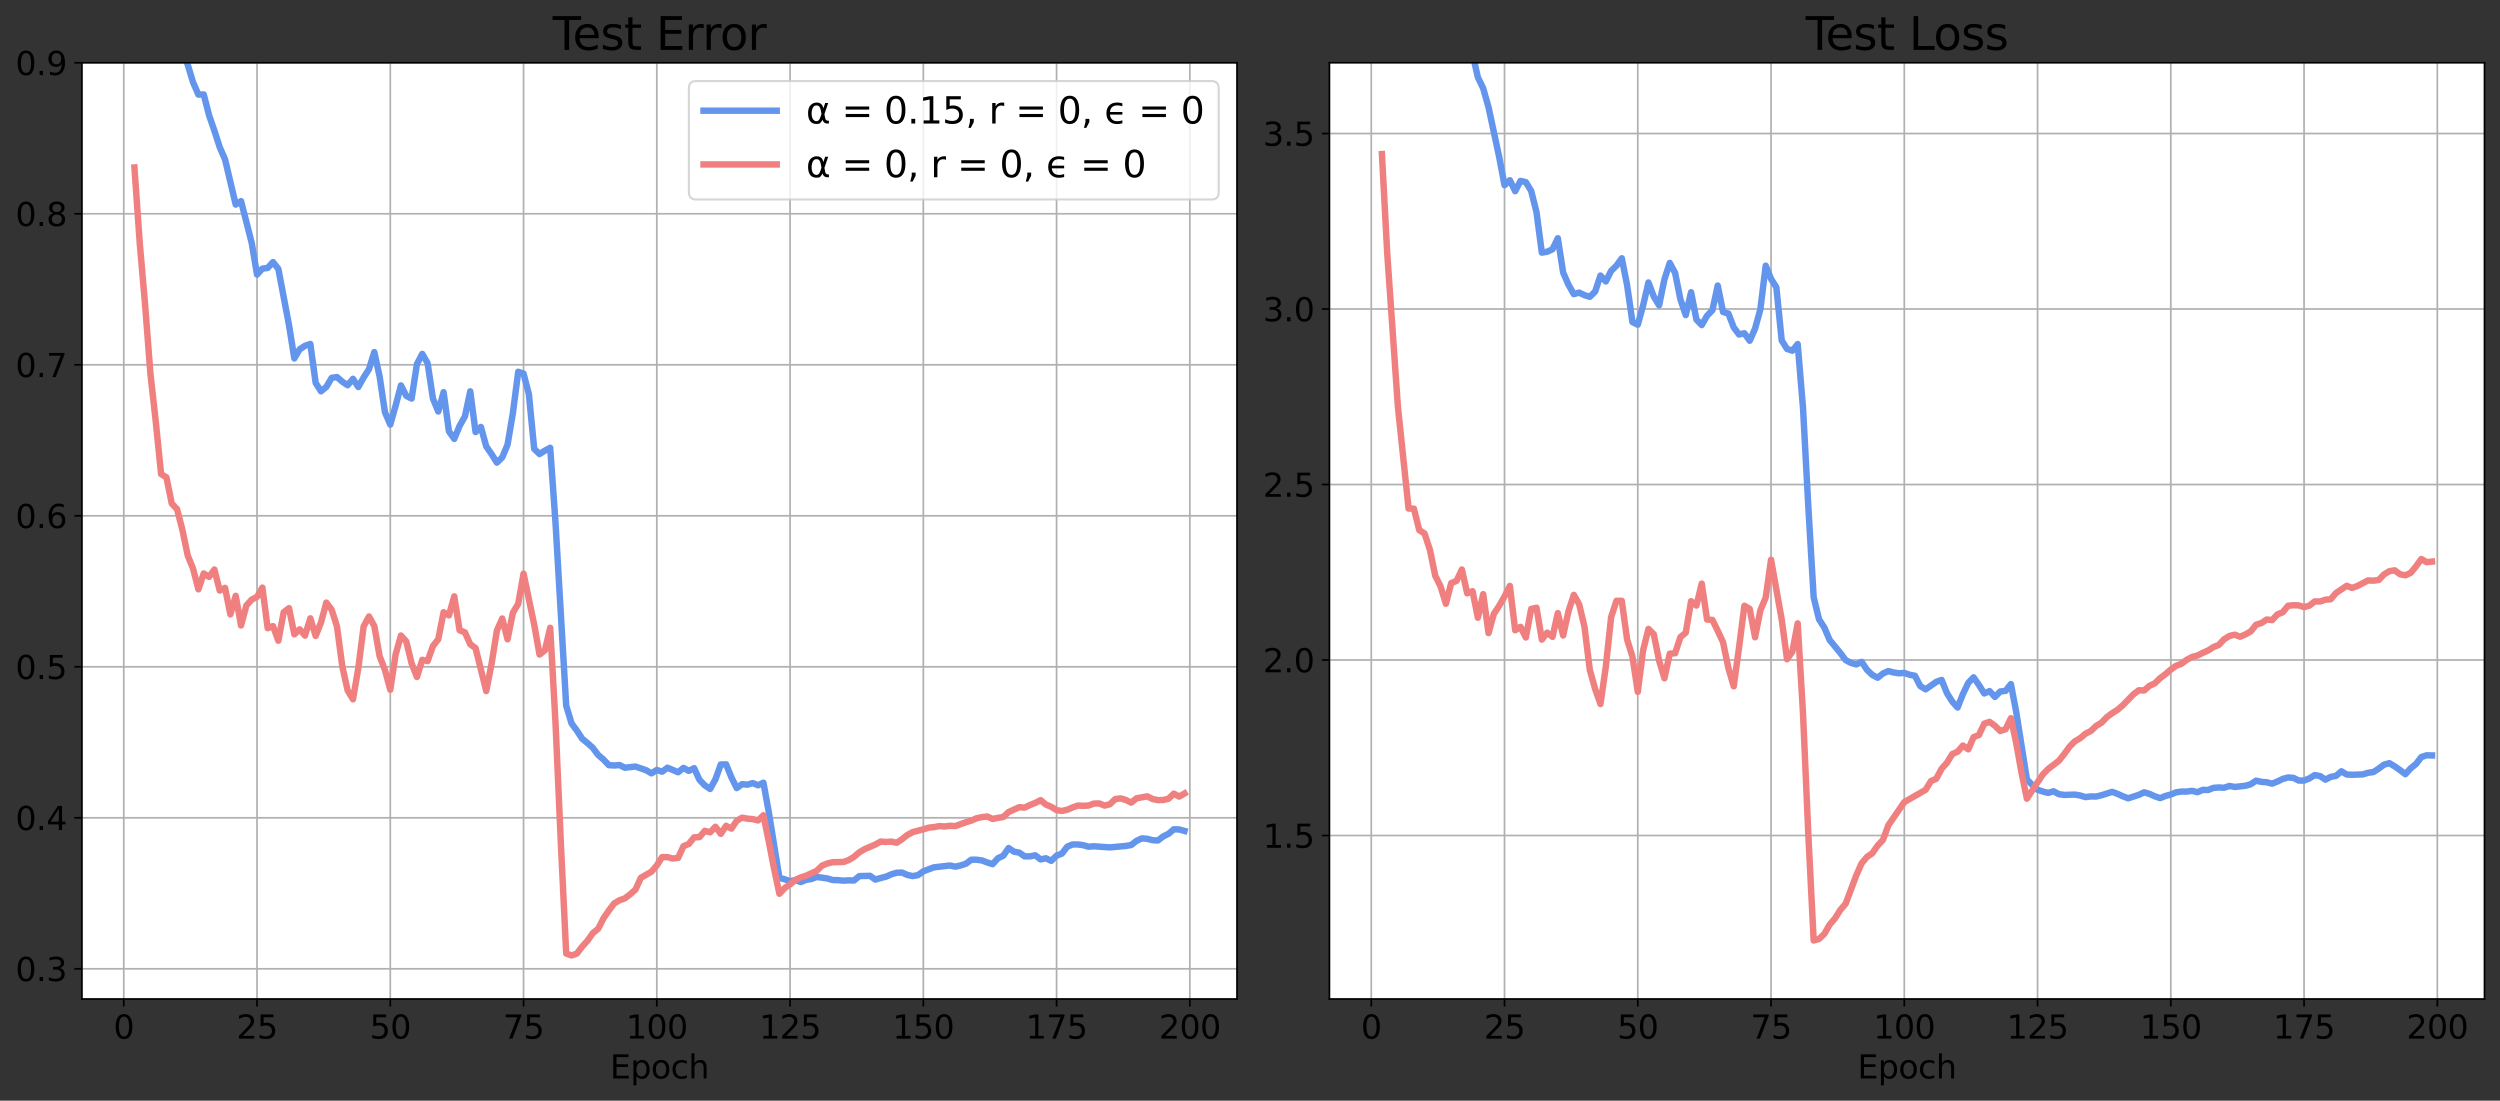 <?xml version="1.0" encoding="utf-8" standalone="no"?>
<!DOCTYPE svg PUBLIC "-//W3C//DTD SVG 1.1//EN"
  "http://www.w3.org/Graphics/SVG/1.1/DTD/svg11.dtd">
<svg xmlns:xlink="http://www.w3.org/1999/xlink" width="1161.255pt" height="511.271pt" viewBox="0 0 1161.255 511.271" xmlns="http://www.w3.org/2000/svg" version="1.1">
 <rect x="0" y="0" width="1161.255" height="511.271" fill="#333333" stroke="none"/>
 <defs>
  <style type="text/css">*{stroke-linejoin: round; stroke-linecap: butt}</style>
 </defs>
 <g id="figure_1">
  <g id="patch_1">
   <path d="M 0 511.271 
L 1161.255 511.271 
L 1161.255 0 
L 0 0 
L 0 511.271 
z
" style="fill: none"/>
  </g>
  <g id="axes_1">
   <g id="patch_2">
    <path d="M 38.055 464.037 
L 574.593 464.037 
L 574.593 29.157 
L 38.055 29.157 
z
" style="fill: #ffffff"/>
   </g>
   <g id="matplotlib.axis_1">
    <g id="xtick_1">
     <g id="line2d_1">
      <path d="M 57.491 464.037 
L 57.491 29.157 
" clip-path="url(#p4e6ae8074d)" style="fill: none; stroke: #b0b0b0; stroke-width: 0.8; stroke-linecap: square"/>
     </g>
     <g id="line2d_2">
      <defs>
       <path id="m32bfdbfc13" d="M 0 0 
L 0 3.5 
" style="stroke: #000000; stroke-width: 0.8"/>
      </defs>
      <g>
       <use xlink:href="#m32bfdbfc13" x="57.491" y="464.037" style="stroke: #000000; stroke-width: 0.8"/>
      </g>
     </g>
     <g id="text_1">
      <!-- 0 -->
      <g transform="translate(52.719 482.434)scale(0.15 -0.15)">
       <defs>
        <path id="DejaVuSans-30" d="M 2034 4250 
Q 1547 4250 1301 3770 
Q 1056 3291 1056 2328 
Q 1056 1369 1301 889 
Q 1547 409 2034 409 
Q 2525 409 2770 889 
Q 3016 1369 3016 2328 
Q 3016 3291 2770 3770 
Q 2525 4250 2034 4250 
z
M 2034 4750 
Q 2819 4750 3233 4129 
Q 3647 3509 3647 2328 
Q 3647 1150 3233 529 
Q 2819 -91 2034 -91 
Q 1250 -91 836 529 
Q 422 1150 422 2328 
Q 422 3509 836 4129 
Q 1250 4750 2034 4750 
z
" transform="scale(0.016)"/>
       </defs>
       <use xlink:href="#DejaVuSans-30"/>
      </g>
     </g>
    </g>
    <g id="xtick_2">
     <g id="line2d_3">
      <path d="M 119.39 464.037 
L 119.39 29.157 
" clip-path="url(#p4e6ae8074d)" style="fill: none; stroke: #b0b0b0; stroke-width: 0.8; stroke-linecap: square"/>
     </g>
     <g id="line2d_4">
      <g>
       <use xlink:href="#m32bfdbfc13" x="119.39" y="464.037" style="stroke: #000000; stroke-width: 0.8"/>
      </g>
     </g>
     <g id="text_2">
      <!-- 25 -->
      <g transform="translate(109.846 482.434)scale(0.15 -0.15)">
       <defs>
        <path id="DejaVuSans-32" d="M 1228 531 
L 3431 531 
L 3431 0 
L 469 0 
L 469 531 
Q 828 903 1448 1529 
Q 2069 2156 2228 2338 
Q 2531 2678 2651 2914 
Q 2772 3150 2772 3378 
Q 2772 3750 2511 3984 
Q 2250 4219 1831 4219 
Q 1534 4219 1204 4116 
Q 875 4013 500 3803 
L 500 4441 
Q 881 4594 1212 4672 
Q 1544 4750 1819 4750 
Q 2544 4750 2975 4387 
Q 3406 4025 3406 3419 
Q 3406 3131 3298 2873 
Q 3191 2616 2906 2266 
Q 2828 2175 2409 1742 
Q 1991 1309 1228 531 
z
" transform="scale(0.016)"/>
        <path id="DejaVuSans-35" d="M 691 4666 
L 3169 4666 
L 3169 4134 
L 1269 4134 
L 1269 2991 
Q 1406 3038 1543 3061 
Q 1681 3084 1819 3084 
Q 2600 3084 3056 2656 
Q 3513 2228 3513 1497 
Q 3513 744 3044 326 
Q 2575 -91 1722 -91 
Q 1428 -91 1123 -41 
Q 819 9 494 109 
L 494 744 
Q 775 591 1075 516 
Q 1375 441 1709 441 
Q 2250 441 2565 725 
Q 2881 1009 2881 1497 
Q 2881 1984 2565 2268 
Q 2250 2553 1709 2553 
Q 1456 2553 1204 2497 
Q 953 2441 691 2322 
L 691 4666 
z
" transform="scale(0.016)"/>
       </defs>
       <use xlink:href="#DejaVuSans-32"/>
       <use xlink:href="#DejaVuSans-35" x="63.623"/>
      </g>
     </g>
    </g>
    <g id="xtick_3">
     <g id="line2d_5">
      <path d="M 181.288 464.037 
L 181.288 29.157 
" clip-path="url(#p4e6ae8074d)" style="fill: none; stroke: #b0b0b0; stroke-width: 0.8; stroke-linecap: square"/>
     </g>
     <g id="line2d_6">
      <g>
       <use xlink:href="#m32bfdbfc13" x="181.288" y="464.037" style="stroke: #000000; stroke-width: 0.8"/>
      </g>
     </g>
     <g id="text_3">
      <!-- 50 -->
      <g transform="translate(171.745 482.434)scale(0.15 -0.15)">
       <use xlink:href="#DejaVuSans-35"/>
       <use xlink:href="#DejaVuSans-30" x="63.623"/>
      </g>
     </g>
    </g>
    <g id="xtick_4">
     <g id="line2d_7">
      <path d="M 243.187 464.037 
L 243.187 29.157 
" clip-path="url(#p4e6ae8074d)" style="fill: none; stroke: #b0b0b0; stroke-width: 0.8; stroke-linecap: square"/>
     </g>
     <g id="line2d_8">
      <g>
       <use xlink:href="#m32bfdbfc13" x="243.187" y="464.037" style="stroke: #000000; stroke-width: 0.8"/>
      </g>
     </g>
     <g id="text_4">
      <!-- 75 -->
      <g transform="translate(233.643 482.434)scale(0.15 -0.15)">
       <defs>
        <path id="DejaVuSans-37" d="M 525 4666 
L 3525 4666 
L 3525 4397 
L 1831 0 
L 1172 0 
L 2766 4134 
L 525 4134 
L 525 4666 
z
" transform="scale(0.016)"/>
       </defs>
       <use xlink:href="#DejaVuSans-37"/>
       <use xlink:href="#DejaVuSans-35" x="63.623"/>
      </g>
     </g>
    </g>
    <g id="xtick_5">
     <g id="line2d_9">
      <path d="M 305.086 464.037 
L 305.086 29.157 
" clip-path="url(#p4e6ae8074d)" style="fill: none; stroke: #b0b0b0; stroke-width: 0.8; stroke-linecap: square"/>
     </g>
     <g id="line2d_10">
      <g>
       <use xlink:href="#m32bfdbfc13" x="305.086" y="464.037" style="stroke: #000000; stroke-width: 0.8"/>
      </g>
     </g>
     <g id="text_5">
      <!-- 100 -->
      <g transform="translate(290.77 482.434)scale(0.15 -0.15)">
       <defs>
        <path id="DejaVuSans-31" d="M 794 531 
L 1825 531 
L 1825 4091 
L 703 3866 
L 703 4441 
L 1819 4666 
L 2450 4666 
L 2450 531 
L 3481 531 
L 3481 0 
L 794 0 
L 794 531 
z
" transform="scale(0.016)"/>
       </defs>
       <use xlink:href="#DejaVuSans-31"/>
       <use xlink:href="#DejaVuSans-30" x="63.623"/>
       <use xlink:href="#DejaVuSans-30" x="127.246"/>
      </g>
     </g>
    </g>
    <g id="xtick_6">
     <g id="line2d_11">
      <path d="M 366.985 464.037 
L 366.985 29.157 
" clip-path="url(#p4e6ae8074d)" style="fill: none; stroke: #b0b0b0; stroke-width: 0.8; stroke-linecap: square"/>
     </g>
     <g id="line2d_12">
      <g>
       <use xlink:href="#m32bfdbfc13" x="366.985" y="464.037" style="stroke: #000000; stroke-width: 0.8"/>
      </g>
     </g>
     <g id="text_6">
      <!-- 125 -->
      <g transform="translate(352.669 482.434)scale(0.15 -0.15)">
       <use xlink:href="#DejaVuSans-31"/>
       <use xlink:href="#DejaVuSans-32" x="63.623"/>
       <use xlink:href="#DejaVuSans-35" x="127.246"/>
      </g>
     </g>
    </g>
    <g id="xtick_7">
     <g id="line2d_13">
      <path d="M 428.883 464.037 
L 428.883 29.157 
" clip-path="url(#p4e6ae8074d)" style="fill: none; stroke: #b0b0b0; stroke-width: 0.8; stroke-linecap: square"/>
     </g>
     <g id="line2d_14">
      <g>
       <use xlink:href="#m32bfdbfc13" x="428.883" y="464.037" style="stroke: #000000; stroke-width: 0.8"/>
      </g>
     </g>
     <g id="text_7">
      <!-- 150 -->
      <g transform="translate(414.568 482.434)scale(0.15 -0.15)">
       <use xlink:href="#DejaVuSans-31"/>
       <use xlink:href="#DejaVuSans-35" x="63.623"/>
       <use xlink:href="#DejaVuSans-30" x="127.246"/>
      </g>
     </g>
    </g>
    <g id="xtick_8">
     <g id="line2d_15">
      <path d="M 490.782 464.037 
L 490.782 29.157 
" clip-path="url(#p4e6ae8074d)" style="fill: none; stroke: #b0b0b0; stroke-width: 0.8; stroke-linecap: square"/>
     </g>
     <g id="line2d_16">
      <g>
       <use xlink:href="#m32bfdbfc13" x="490.782" y="464.037" style="stroke: #000000; stroke-width: 0.8"/>
      </g>
     </g>
     <g id="text_8">
      <!-- 175 -->
      <g transform="translate(476.467 482.434)scale(0.15 -0.15)">
       <use xlink:href="#DejaVuSans-31"/>
       <use xlink:href="#DejaVuSans-37" x="63.623"/>
       <use xlink:href="#DejaVuSans-35" x="127.246"/>
      </g>
     </g>
    </g>
    <g id="xtick_9">
     <g id="line2d_17">
      <path d="M 552.681 464.037 
L 552.681 29.157 
" clip-path="url(#p4e6ae8074d)" style="fill: none; stroke: #b0b0b0; stroke-width: 0.8; stroke-linecap: square"/>
     </g>
     <g id="line2d_18">
      <g>
       <use xlink:href="#m32bfdbfc13" x="552.681" y="464.037" style="stroke: #000000; stroke-width: 0.8"/>
      </g>
     </g>
     <g id="text_9">
      <!-- 200 -->
      <g transform="translate(538.365 482.434)scale(0.15 -0.15)">
       <use xlink:href="#DejaVuSans-32"/>
       <use xlink:href="#DejaVuSans-30" x="63.623"/>
       <use xlink:href="#DejaVuSans-30" x="127.246"/>
      </g>
     </g>
    </g>
    <g id="text_10">
     <!-- Epoch -->
     <g transform="translate(283.358 500.952)scale(0.15 -0.15)">
      <defs>
       <path id="DejaVuSans-45" d="M 628 4666 
L 3578 4666 
L 3578 4134 
L 1259 4134 
L 1259 2753 
L 3481 2753 
L 3481 2222 
L 1259 2222 
L 1259 531 
L 3634 531 
L 3634 0 
L 628 0 
L 628 4666 
z
" transform="scale(0.016)"/>
       <path id="DejaVuSans-70" d="M 1159 525 
L 1159 -1331 
L 581 -1331 
L 581 3500 
L 1159 3500 
L 1159 2969 
Q 1341 3281 1617 3432 
Q 1894 3584 2278 3584 
Q 2916 3584 3314 3078 
Q 3713 2572 3713 1747 
Q 3713 922 3314 415 
Q 2916 -91 2278 -91 
Q 1894 -91 1617 61 
Q 1341 213 1159 525 
z
M 3116 1747 
Q 3116 2381 2855 2742 
Q 2594 3103 2138 3103 
Q 1681 3103 1420 2742 
Q 1159 2381 1159 1747 
Q 1159 1113 1420 752 
Q 1681 391 2138 391 
Q 2594 391 2855 752 
Q 3116 1113 3116 1747 
z
" transform="scale(0.016)"/>
       <path id="DejaVuSans-6f" d="M 1959 3097 
Q 1497 3097 1228 2736 
Q 959 2375 959 1747 
Q 959 1119 1226 758 
Q 1494 397 1959 397 
Q 2419 397 2687 759 
Q 2956 1122 2956 1747 
Q 2956 2369 2687 2733 
Q 2419 3097 1959 3097 
z
M 1959 3584 
Q 2709 3584 3137 3096 
Q 3566 2609 3566 1747 
Q 3566 888 3137 398 
Q 2709 -91 1959 -91 
Q 1206 -91 779 398 
Q 353 888 353 1747 
Q 353 2609 779 3096 
Q 1206 3584 1959 3584 
z
" transform="scale(0.016)"/>
       <path id="DejaVuSans-63" d="M 3122 3366 
L 3122 2828 
Q 2878 2963 2633 3030 
Q 2388 3097 2138 3097 
Q 1578 3097 1268 2742 
Q 959 2388 959 1747 
Q 959 1106 1268 751 
Q 1578 397 2138 397 
Q 2388 397 2633 464 
Q 2878 531 3122 666 
L 3122 134 
Q 2881 22 2623 -34 
Q 2366 -91 2075 -91 
Q 1284 -91 818 406 
Q 353 903 353 1747 
Q 353 2603 823 3093 
Q 1294 3584 2113 3584 
Q 2378 3584 2631 3529 
Q 2884 3475 3122 3366 
z
" transform="scale(0.016)"/>
       <path id="DejaVuSans-68" d="M 3513 2113 
L 3513 0 
L 2938 0 
L 2938 2094 
Q 2938 2591 2744 2837 
Q 2550 3084 2163 3084 
Q 1697 3084 1428 2787 
Q 1159 2491 1159 1978 
L 1159 0 
L 581 0 
L 581 4863 
L 1159 4863 
L 1159 2956 
Q 1366 3272 1645 3428 
Q 1925 3584 2291 3584 
Q 2894 3584 3203 3211 
Q 3513 2838 3513 2113 
z
" transform="scale(0.016)"/>
      </defs>
      <use xlink:href="#DejaVuSans-45"/>
      <use xlink:href="#DejaVuSans-70" x="63.184"/>
      <use xlink:href="#DejaVuSans-6f" x="126.66"/>
      <use xlink:href="#DejaVuSans-63" x="187.842"/>
      <use xlink:href="#DejaVuSans-68" x="242.822"/>
     </g>
    </g>
   </g>
   <g id="matplotlib.axis_2">
    <g id="ytick_1">
     <g id="line2d_19">
      <path d="M 38.055 450.008 
L 574.593 450.008 
" clip-path="url(#p4e6ae8074d)" style="fill: none; stroke: #b0b0b0; stroke-width: 0.8; stroke-linecap: square"/>
     </g>
     <g id="line2d_20">
      <defs>
       <path id="mba4d178517" d="M 0 0 
L -3.5 0 
" style="stroke: #000000; stroke-width: 0.8"/>
      </defs>
      <g>
       <use xlink:href="#mba4d178517" x="38.055" y="450.008" style="stroke: #000000; stroke-width: 0.8"/>
      </g>
     </g>
     <g id="text_11">
      <!-- 0.3 -->
      <g transform="translate(7.2 455.707)scale(0.15 -0.15)">
       <defs>
        <path id="DejaVuSans-2e" d="M 684 794 
L 1344 794 
L 1344 0 
L 684 0 
L 684 794 
z
" transform="scale(0.016)"/>
        <path id="DejaVuSans-33" d="M 2597 2516 
Q 3050 2419 3304 2112 
Q 3559 1806 3559 1356 
Q 3559 666 3084 287 
Q 2609 -91 1734 -91 
Q 1441 -91 1130 -33 
Q 819 25 488 141 
L 488 750 
Q 750 597 1062 519 
Q 1375 441 1716 441 
Q 2309 441 2620 675 
Q 2931 909 2931 1356 
Q 2931 1769 2642 2001 
Q 2353 2234 1838 2234 
L 1294 2234 
L 1294 2753 
L 1863 2753 
Q 2328 2753 2575 2939 
Q 2822 3125 2822 3475 
Q 2822 3834 2567 4026 
Q 2313 4219 1838 4219 
Q 1578 4219 1281 4162 
Q 984 4106 628 3988 
L 628 4550 
Q 988 4650 1302 4700 
Q 1616 4750 1894 4750 
Q 2613 4750 3031 4423 
Q 3450 4097 3450 3541 
Q 3450 3153 3228 2886 
Q 3006 2619 2597 2516 
z
" transform="scale(0.016)"/>
       </defs>
       <use xlink:href="#DejaVuSans-30"/>
       <use xlink:href="#DejaVuSans-2e" x="63.623"/>
       <use xlink:href="#DejaVuSans-33" x="95.41"/>
      </g>
     </g>
    </g>
    <g id="ytick_2">
     <g id="line2d_21">
      <path d="M 38.055 379.866 
L 574.593 379.866 
" clip-path="url(#p4e6ae8074d)" style="fill: none; stroke: #b0b0b0; stroke-width: 0.8; stroke-linecap: square"/>
     </g>
     <g id="line2d_22">
      <g>
       <use xlink:href="#mba4d178517" x="38.055" y="379.866" style="stroke: #000000; stroke-width: 0.8"/>
      </g>
     </g>
     <g id="text_12">
      <!-- 0.4 -->
      <g transform="translate(7.2 385.565)scale(0.15 -0.15)">
       <defs>
        <path id="DejaVuSans-34" d="M 2419 4116 
L 825 1625 
L 2419 1625 
L 2419 4116 
z
M 2253 4666 
L 3047 4666 
L 3047 1625 
L 3713 1625 
L 3713 1100 
L 3047 1100 
L 3047 0 
L 2419 0 
L 2419 1100 
L 313 1100 
L 313 1709 
L 2253 4666 
z
" transform="scale(0.016)"/>
       </defs>
       <use xlink:href="#DejaVuSans-30"/>
       <use xlink:href="#DejaVuSans-2e" x="63.623"/>
       <use xlink:href="#DejaVuSans-34" x="95.41"/>
      </g>
     </g>
    </g>
    <g id="ytick_3">
     <g id="line2d_23">
      <path d="M 38.055 309.724 
L 574.593 309.724 
" clip-path="url(#p4e6ae8074d)" style="fill: none; stroke: #b0b0b0; stroke-width: 0.8; stroke-linecap: square"/>
     </g>
     <g id="line2d_24">
      <g>
       <use xlink:href="#mba4d178517" x="38.055" y="309.724" style="stroke: #000000; stroke-width: 0.8"/>
      </g>
     </g>
     <g id="text_13">
      <!-- 0.5 -->
      <g transform="translate(7.2 315.423)scale(0.15 -0.15)">
       <use xlink:href="#DejaVuSans-30"/>
       <use xlink:href="#DejaVuSans-2e" x="63.623"/>
       <use xlink:href="#DejaVuSans-35" x="95.41"/>
      </g>
     </g>
    </g>
    <g id="ytick_4">
     <g id="line2d_25">
      <path d="M 38.055 239.583 
L 574.593 239.583 
" clip-path="url(#p4e6ae8074d)" style="fill: none; stroke: #b0b0b0; stroke-width: 0.8; stroke-linecap: square"/>
     </g>
     <g id="line2d_26">
      <g>
       <use xlink:href="#mba4d178517" x="38.055" y="239.583" style="stroke: #000000; stroke-width: 0.8"/>
      </g>
     </g>
     <g id="text_14">
      <!-- 0.6 -->
      <g transform="translate(7.2 245.281)scale(0.15 -0.15)">
       <defs>
        <path id="DejaVuSans-36" d="M 2113 2584 
Q 1688 2584 1439 2293 
Q 1191 2003 1191 1497 
Q 1191 994 1439 701 
Q 1688 409 2113 409 
Q 2538 409 2786 701 
Q 3034 994 3034 1497 
Q 3034 2003 2786 2293 
Q 2538 2584 2113 2584 
z
M 3366 4563 
L 3366 3988 
Q 3128 4100 2886 4159 
Q 2644 4219 2406 4219 
Q 1781 4219 1451 3797 
Q 1122 3375 1075 2522 
Q 1259 2794 1537 2939 
Q 1816 3084 2150 3084 
Q 2853 3084 3261 2657 
Q 3669 2231 3669 1497 
Q 3669 778 3244 343 
Q 2819 -91 2113 -91 
Q 1303 -91 875 529 
Q 447 1150 447 2328 
Q 447 3434 972 4092 
Q 1497 4750 2381 4750 
Q 2619 4750 2861 4703 
Q 3103 4656 3366 4563 
z
" transform="scale(0.016)"/>
       </defs>
       <use xlink:href="#DejaVuSans-30"/>
       <use xlink:href="#DejaVuSans-2e" x="63.623"/>
       <use xlink:href="#DejaVuSans-36" x="95.41"/>
      </g>
     </g>
    </g>
    <g id="ytick_5">
     <g id="line2d_27">
      <path d="M 38.055 169.441 
L 574.593 169.441 
" clip-path="url(#p4e6ae8074d)" style="fill: none; stroke: #b0b0b0; stroke-width: 0.8; stroke-linecap: square"/>
     </g>
     <g id="line2d_28">
      <g>
       <use xlink:href="#mba4d178517" x="38.055" y="169.441" style="stroke: #000000; stroke-width: 0.8"/>
      </g>
     </g>
     <g id="text_15">
      <!-- 0.7 -->
      <g transform="translate(7.2 175.139)scale(0.15 -0.15)">
       <use xlink:href="#DejaVuSans-30"/>
       <use xlink:href="#DejaVuSans-2e" x="63.623"/>
       <use xlink:href="#DejaVuSans-37" x="95.41"/>
      </g>
     </g>
    </g>
    <g id="ytick_6">
     <g id="line2d_29">
      <path d="M 38.055 99.299 
L 574.593 99.299 
" clip-path="url(#p4e6ae8074d)" style="fill: none; stroke: #b0b0b0; stroke-width: 0.8; stroke-linecap: square"/>
     </g>
     <g id="line2d_30">
      <g>
       <use xlink:href="#mba4d178517" x="38.055" y="99.299" style="stroke: #000000; stroke-width: 0.8"/>
      </g>
     </g>
     <g id="text_16">
      <!-- 0.8 -->
      <g transform="translate(7.2 104.997)scale(0.15 -0.15)">
       <defs>
        <path id="DejaVuSans-38" d="M 2034 2216 
Q 1584 2216 1326 1975 
Q 1069 1734 1069 1313 
Q 1069 891 1326 650 
Q 1584 409 2034 409 
Q 2484 409 2743 651 
Q 3003 894 3003 1313 
Q 3003 1734 2745 1975 
Q 2488 2216 2034 2216 
z
M 1403 2484 
Q 997 2584 770 2862 
Q 544 3141 544 3541 
Q 544 4100 942 4425 
Q 1341 4750 2034 4750 
Q 2731 4750 3128 4425 
Q 3525 4100 3525 3541 
Q 3525 3141 3298 2862 
Q 3072 2584 2669 2484 
Q 3125 2378 3379 2068 
Q 3634 1759 3634 1313 
Q 3634 634 3220 271 
Q 2806 -91 2034 -91 
Q 1263 -91 848 271 
Q 434 634 434 1313 
Q 434 1759 690 2068 
Q 947 2378 1403 2484 
z
M 1172 3481 
Q 1172 3119 1398 2916 
Q 1625 2713 2034 2713 
Q 2441 2713 2670 2916 
Q 2900 3119 2900 3481 
Q 2900 3844 2670 4047 
Q 2441 4250 2034 4250 
Q 1625 4250 1398 4047 
Q 1172 3844 1172 3481 
z
" transform="scale(0.016)"/>
       </defs>
       <use xlink:href="#DejaVuSans-30"/>
       <use xlink:href="#DejaVuSans-2e" x="63.623"/>
       <use xlink:href="#DejaVuSans-38" x="95.41"/>
      </g>
     </g>
    </g>
    <g id="ytick_7">
     <g id="line2d_31">
      <path d="M 38.055 29.157 
L 574.593 29.157 
" clip-path="url(#p4e6ae8074d)" style="fill: none; stroke: #b0b0b0; stroke-width: 0.8; stroke-linecap: square"/>
     </g>
     <g id="line2d_32">
      <g>
       <use xlink:href="#mba4d178517" x="38.055" y="29.157" style="stroke: #000000; stroke-width: 0.8"/>
      </g>
     </g>
     <g id="text_17">
      <!-- 0.9 -->
      <g transform="translate(7.2 34.856)scale(0.15 -0.15)">
       <defs>
        <path id="DejaVuSans-39" d="M 703 97 
L 703 672 
Q 941 559 1184 500 
Q 1428 441 1663 441 
Q 2288 441 2617 861 
Q 2947 1281 2994 2138 
Q 2813 1869 2534 1725 
Q 2256 1581 1919 1581 
Q 1219 1581 811 2004 
Q 403 2428 403 3163 
Q 403 3881 828 4315 
Q 1253 4750 1959 4750 
Q 2769 4750 3195 4129 
Q 3622 3509 3622 2328 
Q 3622 1225 3098 567 
Q 2575 -91 1691 -91 
Q 1453 -91 1209 -44 
Q 966 3 703 97 
z
M 1959 2075 
Q 2384 2075 2632 2365 
Q 2881 2656 2881 3163 
Q 2881 3666 2632 3958 
Q 2384 4250 1959 4250 
Q 1534 4250 1286 3958 
Q 1038 3666 1038 3163 
Q 1038 2656 1286 2365 
Q 1534 2075 1959 2075 
z
" transform="scale(0.016)"/>
       </defs>
       <use xlink:href="#DejaVuSans-30"/>
       <use xlink:href="#DejaVuSans-2e" x="63.623"/>
       <use xlink:href="#DejaVuSans-39" x="95.41"/>
      </g>
     </g>
    </g>
   </g>
   <g id="line2d_33">
    <path d="M 70.996 -1 
L 72.347 1.895 
L 74.823 6.127 
L 77.299 12.79 
L 79.774 13.398 
L 82.25 19.781 
L 84.726 23.148 
L 87.202 30.069 
L 89.678 38.252 
L 92.154 43.933 
L 94.63 43.887 
L 97.106 53.543 
L 99.582 60.697 
L 102.058 68.366 
L 104.534 74.048 
L 109.486 95.02 
L 111.962 93.43 
L 116.914 112.813 
L 119.39 127.542 
L 121.866 124.784 
L 124.342 124.456 
L 126.818 121.744 
L 129.293 124.924 
L 134.245 151.04 
L 136.721 166.495 
L 139.197 162.239 
L 141.673 160.626 
L 144.149 159.761 
L 146.625 177.858 
L 149.101 181.762 
L 151.577 179.728 
L 154.053 175.52 
L 156.529 175.145 
L 159.005 177.296 
L 161.481 178.933 
L 163.957 175.964 
L 166.433 179.775 
L 168.909 175.356 
L 171.385 171.498 
L 173.861 163.549 
L 176.337 174.912 
L 178.812 191.512 
L 181.288 197.217 
L 183.764 188.472 
L 186.24 179.027 
L 188.716 183.89 
L 191.192 185.129 
L 193.668 169.09 
L 196.144 164.39 
L 198.62 168.692 
L 201.096 185.129 
L 203.572 191.138 
L 206.048 182.183 
L 208.524 200.326 
L 211 203.857 
L 213.476 197.848 
L 215.952 193.429 
L 218.428 181.786 
L 220.904 200.701 
L 223.38 198.316 
L 225.856 207.341 
L 228.331 210.918 
L 230.807 214.893 
L 233.283 212.461 
L 235.759 206.546 
L 238.235 191.863 
L 240.711 172.69 
L 243.187 173.532 
L 245.663 183.142 
L 248.139 208.51 
L 250.615 210.894 
L 253.091 209.328 
L 255.567 207.995 
L 258.043 242.973 
L 262.995 327.774 
L 265.471 335.981 
L 267.947 339.348 
L 270.423 343.159 
L 272.899 345.17 
L 275.375 347.391 
L 277.85 350.687 
L 280.326 352.815 
L 282.802 355.41 
L 285.278 355.574 
L 287.754 355.363 
L 290.23 356.603 
L 295.182 356.065 
L 300.134 357.772 
L 302.61 359.221 
L 305.086 357.655 
L 307.562 358.45 
L 310.038 356.603 
L 314.99 358.707 
L 317.466 356.696 
L 319.942 358.076 
L 322.418 356.813 
L 324.894 362.214 
L 327.369 364.786 
L 329.845 366.469 
L 332.321 361.98 
L 334.797 355.106 
L 337.273 355.036 
L 339.749 361.115 
L 342.225 366.048 
L 344.701 364.248 
L 347.177 364.482 
L 349.653 363.757 
L 352.129 364.762 
L 354.605 363.57 
L 357.081 377.084 
L 362.033 407.76 
L 364.509 408.438 
L 366.985 409.326 
L 369.461 408.765 
L 371.937 409.7 
L 374.413 408.695 
L 376.889 408.321 
L 379.364 407.339 
L 384.316 408.04 
L 386.792 408.788 
L 389.268 408.812 
L 391.744 409.069 
L 394.22 408.929 
L 396.696 408.975 
L 399.172 406.941 
L 404.124 406.824 
L 406.6 408.554 
L 409.076 407.83 
L 411.552 407.222 
L 414.028 406.123 
L 416.504 405.375 
L 418.98 405.305 
L 421.456 406.403 
L 423.932 406.941 
L 426.408 406.497 
L 428.883 404.72 
L 433.835 402.873 
L 441.263 402.031 
L 443.739 402.569 
L 446.215 402.008 
L 448.691 401.19 
L 451.167 399.342 
L 453.643 399.342 
L 456.119 399.67 
L 458.595 400.628 
L 461.071 401.4 
L 463.547 398.641 
L 466.023 397.472 
L 468.499 393.918 
L 470.975 395.602 
L 473.451 396.046 
L 475.927 397.776 
L 478.402 397.799 
L 480.878 397.285 
L 483.354 399.202 
L 485.83 398.664 
L 488.306 399.857 
L 490.782 397.449 
L 493.258 396.49 
L 495.734 393.287 
L 498.21 392.258 
L 500.686 392.258 
L 503.162 392.585 
L 505.638 393.31 
L 508.114 393.1 
L 515.542 393.614 
L 522.97 392.936 
L 525.446 392.515 
L 527.921 390.575 
L 530.397 389.429 
L 532.873 389.616 
L 535.349 390.271 
L 537.825 390.411 
L 540.301 388.541 
L 542.777 387.301 
L 545.253 385.197 
L 547.729 385.291 
L 550.205 385.969 
L 550.205 385.969 
" clip-path="url(#p4e6ae8074d)" style="fill: none; stroke: #6495ed; stroke-width: 3; stroke-linecap: square"/>
   </g>
   <g id="line2d_34">
    <path d="M 62.443 77.788 
L 64.919 113.07 
L 67.395 141.524 
L 69.871 173.649 
L 72.347 195.791 
L 74.823 220.2 
L 77.299 221.743 
L 79.774 233.878 
L 82.25 236.52 
L 84.726 246.176 
L 87.202 258.053 
L 89.678 264.132 
L 92.154 273.742 
L 94.63 266.377 
L 97.106 267.967 
L 99.582 264.53 
L 102.058 274.303 
L 104.534 273.064 
L 107.01 285.385 
L 109.486 276.758 
L 111.962 290.529 
L 114.438 281.247 
L 116.914 278.511 
L 119.39 277.249 
L 121.866 272.947 
L 124.342 291.792 
L 126.818 290.833 
L 129.293 297.613 
L 131.769 284.38 
L 134.245 282.486 
L 136.721 294.644 
L 139.197 292.329 
L 141.673 295.228 
L 144.149 287.232 
L 146.625 295.392 
L 149.101 289.126 
L 151.577 279.914 
L 154.053 283.187 
L 156.529 290.997 
L 159.005 309.561 
L 161.481 320.737 
L 163.957 324.828 
L 166.433 310.356 
L 168.909 290.973 
L 171.385 286.344 
L 173.861 290.763 
L 176.337 304.815 
L 178.812 311.244 
L 181.288 320.386 
L 183.764 304.02 
L 186.24 295.205 
L 188.716 297.941 
L 191.192 308.181 
L 193.668 314.471 
L 196.144 306.475 
L 198.62 307.082 
L 201.096 300.092 
L 203.572 296.935 
L 206.048 284.38 
L 208.524 285.876 
L 211 277.015 
L 213.476 292.75 
L 215.952 293.732 
L 218.428 299.25 
L 220.904 301.05 
L 225.856 320.994 
L 228.331 308.345 
L 230.807 292.914 
L 233.283 287.302 
L 235.759 296.959 
L 238.235 284.59 
L 240.711 280.499 
L 243.187 266.47 
L 248.139 290.178 
L 250.615 304.043 
L 253.091 302.102 
L 255.567 291.604 
L 258.043 335.934 
L 260.519 391.65 
L 262.995 442.924 
L 265.471 443.812 
L 267.947 442.947 
L 270.423 439.697 
L 272.899 436.939 
L 275.375 433.431 
L 277.85 431.421 
L 280.326 426.558 
L 282.802 422.934 
L 285.278 419.637 
L 287.754 418.164 
L 290.23 417.299 
L 292.706 415.405 
L 295.182 413.231 
L 297.658 407.76 
L 302.61 404.884 
L 305.086 401.984 
L 307.562 398.127 
L 310.038 398.127 
L 312.514 398.805 
L 314.99 398.477 
L 317.466 393.053 
L 319.942 392.024 
L 322.418 388.938 
L 324.894 388.845 
L 327.369 385.922 
L 329.845 386.623 
L 332.321 384.028 
L 334.797 387.325 
L 337.273 383.584 
L 339.749 384.893 
L 342.225 381.222 
L 344.701 379.82 
L 347.177 380.264 
L 349.653 380.474 
L 352.129 381.106 
L 354.605 378.697 
L 357.081 390.762 
L 359.557 403.504 
L 362.033 415.148 
L 364.509 412.482 
L 366.985 410.776 
L 369.461 408.765 
L 371.937 407.549 
L 374.413 406.778 
L 379.364 404.51 
L 381.84 402.078 
L 384.316 401.073 
L 386.792 400.488 
L 391.744 400.395 
L 394.22 399.506 
L 396.696 397.986 
L 399.172 395.882 
L 401.648 394.409 
L 406.6 392.282 
L 409.076 390.902 
L 411.552 391.089 
L 414.028 390.925 
L 416.504 391.463 
L 418.98 389.803 
L 421.456 387.863 
L 423.932 386.53 
L 428.883 385.221 
L 431.359 384.449 
L 433.835 384.192 
L 436.311 383.724 
L 438.787 383.911 
L 441.263 383.584 
L 443.739 383.724 
L 448.691 381.924 
L 451.167 381.199 
L 453.643 380.077 
L 456.119 379.562 
L 458.595 379.258 
L 461.071 380.404 
L 463.547 379.89 
L 466.023 379.492 
L 468.499 377.201 
L 473.451 374.933 
L 475.927 375.144 
L 478.402 373.951 
L 480.878 372.946 
L 483.354 371.66 
L 485.83 373.717 
L 488.306 374.769 
L 490.782 376.313 
L 493.258 376.687 
L 495.734 376.125 
L 498.21 375.05 
L 500.686 374.185 
L 503.162 374.302 
L 505.638 374.185 
L 508.114 373.25 
L 510.59 373.203 
L 513.066 374.185 
L 515.542 373.577 
L 518.018 371.192 
L 520.494 370.841 
L 522.97 371.59 
L 525.446 372.829 
L 527.921 370.818 
L 532.873 369.906 
L 535.349 371.122 
L 537.825 371.66 
L 540.301 371.59 
L 542.777 371.005 
L 545.253 368.644 
L 547.729 370.023 
L 550.205 368.574 
L 550.205 368.574 
" clip-path="url(#p4e6ae8074d)" style="fill: none; stroke: #f08080; stroke-width: 3; stroke-linecap: square"/>
   </g>
   <g id="patch_3">
    <path d="M 38.055 464.037 
L 38.055 29.157 
" style="fill: none; stroke: #000000; stroke-width: 0.8; stroke-linejoin: miter; stroke-linecap: square"/>
   </g>
   <g id="patch_4">
    <path d="M 574.593 464.037 
L 574.593 29.157 
" style="fill: none; stroke: #000000; stroke-width: 0.8; stroke-linejoin: miter; stroke-linecap: square"/>
   </g>
   <g id="patch_5">
    <path d="M 38.055 464.037 
L 574.593 464.037 
" style="fill: none; stroke: #000000; stroke-width: 0.8; stroke-linejoin: miter; stroke-linecap: square"/>
   </g>
   <g id="patch_6">
    <path d="M 38.055 29.157 
L 574.593 29.157 
" style="fill: none; stroke: #000000; stroke-width: 0.8; stroke-linejoin: miter; stroke-linecap: square"/>
   </g>
   <g id="text_18">
    <!-- Test Error -->
    <g transform="translate(256.723 23.157)scale(0.21 -0.21)">
     <defs>
      <path id="DejaVuSans-54" d="M -19 4666 
L 3928 4666 
L 3928 4134 
L 2272 4134 
L 2272 0 
L 1638 0 
L 1638 4134 
L -19 4134 
L -19 4666 
z
" transform="scale(0.016)"/>
      <path id="DejaVuSans-65" d="M 3597 1894 
L 3597 1613 
L 953 1613 
Q 991 1019 1311 708 
Q 1631 397 2203 397 
Q 2534 397 2845 478 
Q 3156 559 3463 722 
L 3463 178 
Q 3153 47 2828 -22 
Q 2503 -91 2169 -91 
Q 1331 -91 842 396 
Q 353 884 353 1716 
Q 353 2575 817 3079 
Q 1281 3584 2069 3584 
Q 2775 3584 3186 3129 
Q 3597 2675 3597 1894 
z
M 3022 2063 
Q 3016 2534 2758 2815 
Q 2500 3097 2075 3097 
Q 1594 3097 1305 2825 
Q 1016 2553 972 2059 
L 3022 2063 
z
" transform="scale(0.016)"/>
      <path id="DejaVuSans-73" d="M 2834 3397 
L 2834 2853 
Q 2591 2978 2328 3040 
Q 2066 3103 1784 3103 
Q 1356 3103 1142 2972 
Q 928 2841 928 2578 
Q 928 2378 1081 2264 
Q 1234 2150 1697 2047 
L 1894 2003 
Q 2506 1872 2764 1633 
Q 3022 1394 3022 966 
Q 3022 478 2636 193 
Q 2250 -91 1575 -91 
Q 1294 -91 989 -36 
Q 684 19 347 128 
L 347 722 
Q 666 556 975 473 
Q 1284 391 1588 391 
Q 1994 391 2212 530 
Q 2431 669 2431 922 
Q 2431 1156 2273 1281 
Q 2116 1406 1581 1522 
L 1381 1569 
Q 847 1681 609 1914 
Q 372 2147 372 2553 
Q 372 3047 722 3315 
Q 1072 3584 1716 3584 
Q 2034 3584 2315 3537 
Q 2597 3491 2834 3397 
z
" transform="scale(0.016)"/>
      <path id="DejaVuSans-74" d="M 1172 4494 
L 1172 3500 
L 2356 3500 
L 2356 3053 
L 1172 3053 
L 1172 1153 
Q 1172 725 1289 603 
Q 1406 481 1766 481 
L 2356 481 
L 2356 0 
L 1766 0 
Q 1100 0 847 248 
Q 594 497 594 1153 
L 594 3053 
L 172 3053 
L 172 3500 
L 594 3500 
L 594 4494 
L 1172 4494 
z
" transform="scale(0.016)"/>
      <path id="DejaVuSans-20" transform="scale(0.016)"/>
      <path id="DejaVuSans-72" d="M 2631 2963 
Q 2534 3019 2420 3045 
Q 2306 3072 2169 3072 
Q 1681 3072 1420 2755 
Q 1159 2438 1159 1844 
L 1159 0 
L 581 0 
L 581 3500 
L 1159 3500 
L 1159 2956 
Q 1341 3275 1631 3429 
Q 1922 3584 2338 3584 
Q 2397 3584 2469 3576 
Q 2541 3569 2628 3553 
L 2631 2963 
z
" transform="scale(0.016)"/>
     </defs>
     <use xlink:href="#DejaVuSans-54"/>
     <use xlink:href="#DejaVuSans-65" x="44.084"/>
     <use xlink:href="#DejaVuSans-73" x="105.607"/>
     <use xlink:href="#DejaVuSans-74" x="157.707"/>
     <use xlink:href="#DejaVuSans-20" x="196.916"/>
     <use xlink:href="#DejaVuSans-45" x="228.703"/>
     <use xlink:href="#DejaVuSans-72" x="291.887"/>
     <use xlink:href="#DejaVuSans-72" x="331.25"/>
     <use xlink:href="#DejaVuSans-6f" x="370.113"/>
     <use xlink:href="#DejaVuSans-72" x="431.295"/>
    </g>
   </g>
   <g id="legend_1">
    <g id="patch_7">
     <path d="M 323.389 92.662 
L 562.693 92.662 
Q 566.093 92.662 566.093 89.262 
L 566.093 41.057 
Q 566.093 37.657 562.693 37.657 
L 323.389 37.657 
Q 319.989 37.657 319.989 41.057 
L 319.989 89.262 
Q 319.989 92.662 323.389 92.662 
z
" style="fill: #ffffff; opacity: 0.8; stroke: #cccccc; stroke-linejoin: miter"/>
    </g>
    <g id="line2d_35">
     <path d="M 326.789 51.424 
L 343.789 51.424 
L 360.789 51.424 
" style="fill: none; stroke: #6495ed; stroke-width: 3; stroke-linecap: square"/>
    </g>
    <g id="text_19">
     <!-- α = 0.15, r = 0, ϵ = 0 -->
     <g transform="translate(374.389 57.374)scale(0.17 -0.17)">
      <defs>
       <path id="DejaVuSans-3b1" d="M 2644 1628 
L 2506 2350 
Q 2366 3091 1809 3091 
Q 1391 3091 1200 2747 
Q 959 2316 959 1747 
Q 959 1059 1194 731 
Q 1431 397 1809 397 
Q 2228 397 2453 1063 
L 2644 1628 
z
M 2966 2584 
L 3275 3500 
L 3788 3500 
L 3147 1603 
L 3272 919 
Q 3300 766 3409 638 
Q 3538 488 3638 488 
L 3913 488 
L 3913 0 
L 3569 0 
Q 3275 0 3013 263 
Q 2884 394 2831 669 
Q 2688 322 2394 50 
Q 2256 -78 1809 -78 
Q 1075 -78 719 397 
Q 353 888 353 1747 
Q 353 2666 750 3097 
Q 1191 3578 1809 3578 
Q 2781 3578 2966 2584 
z
" transform="scale(0.016)"/>
       <path id="DejaVuSans-3d" d="M 678 2906 
L 4684 2906 
L 4684 2381 
L 678 2381 
L 678 2906 
z
M 678 1631 
L 4684 1631 
L 4684 1100 
L 678 1100 
L 678 1631 
z
" transform="scale(0.016)"/>
       <path id="DejaVuSans-2c" d="M 750 794 
L 1409 794 
L 1409 256 
L 897 -744 
L 494 -744 
L 750 256 
L 750 794 
z
" transform="scale(0.016)"/>
       <path id="DejaVuSans-3f5" d="M 3075 2944 
Q 2959 2984 2844 3016 
Q 2534 3097 2203 3097 
Q 1631 3097 1313 2788 
Q 1016 2500 959 1972 
L 3075 1972 
L 3075 1522 
L 959 1522 
Q 1016 994 1313 706 
Q 1631 397 2203 397 
Q 2603 397 2844 478 
L 3075 556 
L 3075 34 
L 2828 -22 
Q 2503 -91 2169 -91 
Q 1331 -91 844 397 
Q 353 884 353 1746 
Q 353 2609 844 3097 
Q 1331 3584 2169 3584 
Q 2484 3584 2828 3516 
Q 2953 3491 3075 3453 
L 3075 2944 
z
" transform="scale(0.016)"/>
      </defs>
      <use xlink:href="#DejaVuSans-3b1"/>
      <use xlink:href="#DejaVuSans-20" x="65.918"/>
      <use xlink:href="#DejaVuSans-3d" x="97.705"/>
      <use xlink:href="#DejaVuSans-20" x="181.494"/>
      <use xlink:href="#DejaVuSans-30" x="213.281"/>
      <use xlink:href="#DejaVuSans-2e" x="276.904"/>
      <use xlink:href="#DejaVuSans-31" x="308.691"/>
      <use xlink:href="#DejaVuSans-35" x="372.314"/>
      <use xlink:href="#DejaVuSans-2c" x="435.938"/>
      <use xlink:href="#DejaVuSans-20" x="467.725"/>
      <use xlink:href="#DejaVuSans-72" x="499.512"/>
      <use xlink:href="#DejaVuSans-20" x="540.625"/>
      <use xlink:href="#DejaVuSans-3d" x="572.412"/>
      <use xlink:href="#DejaVuSans-20" x="656.201"/>
      <use xlink:href="#DejaVuSans-30" x="687.988"/>
      <use xlink:href="#DejaVuSans-2c" x="751.611"/>
      <use xlink:href="#DejaVuSans-20" x="783.398"/>
      <use xlink:href="#DejaVuSans-3f5" x="815.186"/>
      <use xlink:href="#DejaVuSans-20" x="876.709"/>
      <use xlink:href="#DejaVuSans-3d" x="908.496"/>
      <use xlink:href="#DejaVuSans-20" x="992.285"/>
      <use xlink:href="#DejaVuSans-30" x="1024.072"/>
     </g>
    </g>
    <g id="line2d_36">
     <path d="M 326.789 76.377 
L 343.789 76.377 
L 360.789 76.377 
" style="fill: none; stroke: #f08080; stroke-width: 3; stroke-linecap: square"/>
    </g>
    <g id="text_20">
     <!-- α = 0, r = 0, ϵ = 0 -->
     <g transform="translate(374.389 82.327)scale(0.17 -0.17)">
      <use xlink:href="#DejaVuSans-3b1"/>
      <use xlink:href="#DejaVuSans-20" x="65.918"/>
      <use xlink:href="#DejaVuSans-3d" x="97.705"/>
      <use xlink:href="#DejaVuSans-20" x="181.494"/>
      <use xlink:href="#DejaVuSans-30" x="213.281"/>
      <use xlink:href="#DejaVuSans-2c" x="276.904"/>
      <use xlink:href="#DejaVuSans-20" x="308.691"/>
      <use xlink:href="#DejaVuSans-72" x="340.479"/>
      <use xlink:href="#DejaVuSans-20" x="381.592"/>
      <use xlink:href="#DejaVuSans-3d" x="413.379"/>
      <use xlink:href="#DejaVuSans-20" x="497.168"/>
      <use xlink:href="#DejaVuSans-30" x="528.955"/>
      <use xlink:href="#DejaVuSans-2c" x="592.578"/>
      <use xlink:href="#DejaVuSans-20" x="624.365"/>
      <use xlink:href="#DejaVuSans-3f5" x="656.152"/>
      <use xlink:href="#DejaVuSans-20" x="717.676"/>
      <use xlink:href="#DejaVuSans-3d" x="749.463"/>
      <use xlink:href="#DejaVuSans-20" x="833.252"/>
      <use xlink:href="#DejaVuSans-30" x="865.039"/>
     </g>
    </g>
   </g>
  </g>
  <g id="axes_2">
   <g id="patch_8">
    <path d="M 617.516 464.037 
L 1154.055 464.037 
L 1154.055 29.157 
L 617.516 29.157 
z
" style="fill: #ffffff"/>
   </g>
   <g id="matplotlib.axis_3">
    <g id="xtick_10">
     <g id="line2d_37">
      <path d="M 636.952 464.037 
L 636.952 29.157 
" clip-path="url(#p66e40c2153)" style="fill: none; stroke: #b0b0b0; stroke-width: 0.8; stroke-linecap: square"/>
     </g>
     <g id="line2d_38">
      <g>
       <use xlink:href="#m32bfdbfc13" x="636.952" y="464.037" style="stroke: #000000; stroke-width: 0.8"/>
      </g>
     </g>
     <g id="text_21">
      <!-- 0 -->
      <g transform="translate(632.181 482.434)scale(0.15 -0.15)">
       <use xlink:href="#DejaVuSans-30"/>
      </g>
     </g>
    </g>
    <g id="xtick_11">
     <g id="line2d_39">
      <path d="M 698.851 464.037 
L 698.851 29.157 
" clip-path="url(#p66e40c2153)" style="fill: none; stroke: #b0b0b0; stroke-width: 0.8; stroke-linecap: square"/>
     </g>
     <g id="line2d_40">
      <g>
       <use xlink:href="#m32bfdbfc13" x="698.851" y="464.037" style="stroke: #000000; stroke-width: 0.8"/>
      </g>
     </g>
     <g id="text_22">
      <!-- 25 -->
      <g transform="translate(689.307 482.434)scale(0.15 -0.15)">
       <use xlink:href="#DejaVuSans-32"/>
       <use xlink:href="#DejaVuSans-35" x="63.623"/>
      </g>
     </g>
    </g>
    <g id="xtick_12">
     <g id="line2d_41">
      <path d="M 760.75 464.037 
L 760.75 29.157 
" clip-path="url(#p66e40c2153)" style="fill: none; stroke: #b0b0b0; stroke-width: 0.8; stroke-linecap: square"/>
     </g>
     <g id="line2d_42">
      <g>
       <use xlink:href="#m32bfdbfc13" x="760.75" y="464.037" style="stroke: #000000; stroke-width: 0.8"/>
      </g>
     </g>
     <g id="text_23">
      <!-- 50 -->
      <g transform="translate(751.206 482.434)scale(0.15 -0.15)">
       <use xlink:href="#DejaVuSans-35"/>
       <use xlink:href="#DejaVuSans-30" x="63.623"/>
      </g>
     </g>
    </g>
    <g id="xtick_13">
     <g id="line2d_43">
      <path d="M 822.649 464.037 
L 822.649 29.157 
" clip-path="url(#p66e40c2153)" style="fill: none; stroke: #b0b0b0; stroke-width: 0.8; stroke-linecap: square"/>
     </g>
     <g id="line2d_44">
      <g>
       <use xlink:href="#m32bfdbfc13" x="822.649" y="464.037" style="stroke: #000000; stroke-width: 0.8"/>
      </g>
     </g>
     <g id="text_24">
      <!-- 75 -->
      <g transform="translate(813.105 482.434)scale(0.15 -0.15)">
       <use xlink:href="#DejaVuSans-37"/>
       <use xlink:href="#DejaVuSans-35" x="63.623"/>
      </g>
     </g>
    </g>
    <g id="xtick_14">
     <g id="line2d_45">
      <path d="M 884.547 464.037 
L 884.547 29.157 
" clip-path="url(#p66e40c2153)" style="fill: none; stroke: #b0b0b0; stroke-width: 0.8; stroke-linecap: square"/>
     </g>
     <g id="line2d_46">
      <g>
       <use xlink:href="#m32bfdbfc13" x="884.547" y="464.037" style="stroke: #000000; stroke-width: 0.8"/>
      </g>
     </g>
     <g id="text_25">
      <!-- 100 -->
      <g transform="translate(870.232 482.434)scale(0.15 -0.15)">
       <use xlink:href="#DejaVuSans-31"/>
       <use xlink:href="#DejaVuSans-30" x="63.623"/>
       <use xlink:href="#DejaVuSans-30" x="127.246"/>
      </g>
     </g>
    </g>
    <g id="xtick_15">
     <g id="line2d_47">
      <path d="M 946.446 464.037 
L 946.446 29.157 
" clip-path="url(#p66e40c2153)" style="fill: none; stroke: #b0b0b0; stroke-width: 0.8; stroke-linecap: square"/>
     </g>
     <g id="line2d_48">
      <g>
       <use xlink:href="#m32bfdbfc13" x="946.446" y="464.037" style="stroke: #000000; stroke-width: 0.8"/>
      </g>
     </g>
     <g id="text_26">
      <!-- 125 -->
      <g transform="translate(932.131 482.434)scale(0.15 -0.15)">
       <use xlink:href="#DejaVuSans-31"/>
       <use xlink:href="#DejaVuSans-32" x="63.623"/>
       <use xlink:href="#DejaVuSans-35" x="127.246"/>
      </g>
     </g>
    </g>
    <g id="xtick_16">
     <g id="line2d_49">
      <path d="M 1008.345 464.037 
L 1008.345 29.157 
" clip-path="url(#p66e40c2153)" style="fill: none; stroke: #b0b0b0; stroke-width: 0.8; stroke-linecap: square"/>
     </g>
     <g id="line2d_50">
      <g>
       <use xlink:href="#m32bfdbfc13" x="1008.345" y="464.037" style="stroke: #000000; stroke-width: 0.8"/>
      </g>
     </g>
     <g id="text_27">
      <!-- 150 -->
      <g transform="translate(994.029 482.434)scale(0.15 -0.15)">
       <use xlink:href="#DejaVuSans-31"/>
       <use xlink:href="#DejaVuSans-35" x="63.623"/>
       <use xlink:href="#DejaVuSans-30" x="127.246"/>
      </g>
     </g>
    </g>
    <g id="xtick_17">
     <g id="line2d_51">
      <path d="M 1070.244 464.037 
L 1070.244 29.157 
" clip-path="url(#p66e40c2153)" style="fill: none; stroke: #b0b0b0; stroke-width: 0.8; stroke-linecap: square"/>
     </g>
     <g id="line2d_52">
      <g>
       <use xlink:href="#m32bfdbfc13" x="1070.244" y="464.037" style="stroke: #000000; stroke-width: 0.8"/>
      </g>
     </g>
     <g id="text_28">
      <!-- 175 -->
      <g transform="translate(1055.928 482.434)scale(0.15 -0.15)">
       <use xlink:href="#DejaVuSans-31"/>
       <use xlink:href="#DejaVuSans-37" x="63.623"/>
       <use xlink:href="#DejaVuSans-35" x="127.246"/>
      </g>
     </g>
    </g>
    <g id="xtick_18">
     <g id="line2d_53">
      <path d="M 1132.143 464.037 
L 1132.143 29.157 
" clip-path="url(#p66e40c2153)" style="fill: none; stroke: #b0b0b0; stroke-width: 0.8; stroke-linecap: square"/>
     </g>
     <g id="line2d_54">
      <g>
       <use xlink:href="#m32bfdbfc13" x="1132.143" y="464.037" style="stroke: #000000; stroke-width: 0.8"/>
      </g>
     </g>
     <g id="text_29">
      <!-- 200 -->
      <g transform="translate(1117.827 482.434)scale(0.15 -0.15)">
       <use xlink:href="#DejaVuSans-32"/>
       <use xlink:href="#DejaVuSans-30" x="63.623"/>
       <use xlink:href="#DejaVuSans-30" x="127.246"/>
      </g>
     </g>
    </g>
    <g id="text_30">
     <!-- Epoch -->
     <g transform="translate(862.819 500.952)scale(0.15 -0.15)">
      <use xlink:href="#DejaVuSans-45"/>
      <use xlink:href="#DejaVuSans-70" x="63.184"/>
      <use xlink:href="#DejaVuSans-6f" x="126.66"/>
      <use xlink:href="#DejaVuSans-63" x="187.842"/>
      <use xlink:href="#DejaVuSans-68" x="242.822"/>
     </g>
    </g>
   </g>
   <g id="matplotlib.axis_4">
    <g id="ytick_8">
     <g id="line2d_55">
      <path d="M 617.516 388.094 
L 1154.055 388.094 
" clip-path="url(#p66e40c2153)" style="fill: none; stroke: #b0b0b0; stroke-width: 0.8; stroke-linecap: square"/>
     </g>
     <g id="line2d_56">
      <g>
       <use xlink:href="#mba4d178517" x="617.516" y="388.094" style="stroke: #000000; stroke-width: 0.8"/>
      </g>
     </g>
     <g id="text_31">
      <!-- 1.5 -->
      <g transform="translate(586.662 393.793)scale(0.15 -0.15)">
       <use xlink:href="#DejaVuSans-31"/>
       <use xlink:href="#DejaVuSans-2e" x="63.623"/>
       <use xlink:href="#DejaVuSans-35" x="95.41"/>
      </g>
     </g>
    </g>
    <g id="ytick_9">
     <g id="line2d_57">
      <path d="M 617.516 306.576 
L 1154.055 306.576 
" clip-path="url(#p66e40c2153)" style="fill: none; stroke: #b0b0b0; stroke-width: 0.8; stroke-linecap: square"/>
     </g>
     <g id="line2d_58">
      <g>
       <use xlink:href="#mba4d178517" x="617.516" y="306.576" style="stroke: #000000; stroke-width: 0.8"/>
      </g>
     </g>
     <g id="text_32">
      <!-- 2.0 -->
      <g transform="translate(586.662 312.274)scale(0.15 -0.15)">
       <use xlink:href="#DejaVuSans-32"/>
       <use xlink:href="#DejaVuSans-2e" x="63.623"/>
       <use xlink:href="#DejaVuSans-30" x="95.41"/>
      </g>
     </g>
    </g>
    <g id="ytick_10">
     <g id="line2d_59">
      <path d="M 617.516 225.057 
L 1154.055 225.057 
" clip-path="url(#p66e40c2153)" style="fill: none; stroke: #b0b0b0; stroke-width: 0.8; stroke-linecap: square"/>
     </g>
     <g id="line2d_60">
      <g>
       <use xlink:href="#mba4d178517" x="617.516" y="225.057" style="stroke: #000000; stroke-width: 0.8"/>
      </g>
     </g>
     <g id="text_33">
      <!-- 2.5 -->
      <g transform="translate(586.662 230.756)scale(0.15 -0.15)">
       <use xlink:href="#DejaVuSans-32"/>
       <use xlink:href="#DejaVuSans-2e" x="63.623"/>
       <use xlink:href="#DejaVuSans-35" x="95.41"/>
      </g>
     </g>
    </g>
    <g id="ytick_11">
     <g id="line2d_61">
      <path d="M 617.516 143.539 
L 1154.055 143.539 
" clip-path="url(#p66e40c2153)" style="fill: none; stroke: #b0b0b0; stroke-width: 0.8; stroke-linecap: square"/>
     </g>
     <g id="line2d_62">
      <g>
       <use xlink:href="#mba4d178517" x="617.516" y="143.539" style="stroke: #000000; stroke-width: 0.8"/>
      </g>
     </g>
     <g id="text_34">
      <!-- 3.0 -->
      <g transform="translate(586.662 149.237)scale(0.15 -0.15)">
       <use xlink:href="#DejaVuSans-33"/>
       <use xlink:href="#DejaVuSans-2e" x="63.623"/>
       <use xlink:href="#DejaVuSans-30" x="95.41"/>
      </g>
     </g>
    </g>
    <g id="ytick_12">
     <g id="line2d_63">
      <path d="M 617.516 62.02 
L 1154.055 62.02 
" clip-path="url(#p66e40c2153)" style="fill: none; stroke: #b0b0b0; stroke-width: 0.8; stroke-linecap: square"/>
     </g>
     <g id="line2d_64">
      <g>
       <use xlink:href="#mba4d178517" x="617.516" y="62.02" style="stroke: #000000; stroke-width: 0.8"/>
      </g>
     </g>
     <g id="text_35">
      <!-- 3.5 -->
      <g transform="translate(586.662 67.719)scale(0.15 -0.15)">
       <use xlink:href="#DejaVuSans-33"/>
       <use xlink:href="#DejaVuSans-2e" x="63.623"/>
       <use xlink:href="#DejaVuSans-35" x="95.41"/>
      </g>
     </g>
    </g>
   </g>
   <g id="line2d_65">
    <path d="M 677.915 -1 
L 679.044 3.643 
L 681.52 16.616 
L 683.995 25.086 
L 686.471 35.901 
L 688.947 41.026 
L 691.423 49.827 
L 696.375 72.93 
L 698.851 86.035 
L 701.327 83.719 
L 703.803 88.808 
L 706.279 84.026 
L 708.755 84.6 
L 711.231 88.66 
L 713.707 98.577 
L 716.183 117.34 
L 718.659 116.936 
L 721.135 115.778 
L 723.611 110.655 
L 726.087 126.61 
L 728.563 132.266 
L 731.039 136.631 
L 733.515 135.91 
L 735.99 137.12 
L 738.466 137.873 
L 740.942 135.443 
L 743.418 128.003 
L 745.894 130.728 
L 748.37 125.832 
L 750.846 123.402 
L 753.322 119.975 
L 755.798 132.518 
L 758.274 149.623 
L 760.75 150.818 
L 763.226 141.893 
L 765.702 131.216 
L 768.178 137.732 
L 770.654 141.823 
L 773.13 129.75 
L 775.606 122.134 
L 778.082 126.752 
L 780.558 139.056 
L 783.034 146.352 
L 785.509 135.737 
L 787.985 148.443 
L 790.461 150.996 
L 792.937 146.655 
L 795.413 144.106 
L 797.889 132.648 
L 800.365 144.912 
L 802.841 145.652 
L 805.317 152.076 
L 807.793 155.378 
L 810.269 154.796 
L 812.745 158.274 
L 815.221 152.68 
L 817.697 143.658 
L 820.173 123.411 
L 822.649 129.55 
L 825.125 133.483 
L 827.601 158.129 
L 830.077 162.088 
L 832.553 162.901 
L 835.028 159.822 
L 837.504 189.53 
L 839.98 235.542 
L 842.456 277.491 
L 844.932 287.646 
L 847.408 291.531 
L 849.884 297.291 
L 854.836 303.298 
L 857.312 306.631 
L 859.788 307.93 
L 862.264 308.625 
L 864.74 307.432 
L 867.216 311.137 
L 869.692 313.498 
L 872.168 314.817 
L 874.644 312.852 
L 877.12 311.711 
L 879.596 312.365 
L 882.072 312.755 
L 884.547 312.571 
L 887.023 313.426 
L 889.499 313.898 
L 891.975 318.67 
L 894.451 320.209 
L 899.403 316.727 
L 901.879 315.828 
L 904.355 321.942 
L 906.831 325.893 
L 909.307 328.65 
L 911.783 322.369 
L 914.259 317.213 
L 916.735 314.62 
L 919.211 318.181 
L 921.687 322.107 
L 924.163 321.01 
L 926.639 323.725 
L 929.115 321.204 
L 931.591 320.898 
L 934.066 317.763 
L 936.542 330.752 
L 941.494 362.042 
L 943.97 364.581 
L 946.446 366.833 
L 948.922 367.67 
L 951.398 368.311 
L 953.874 367.549 
L 956.35 368.904 
L 958.826 369.241 
L 963.778 369.089 
L 966.254 369.519 
L 968.73 370.253 
L 971.206 369.943 
L 973.682 369.992 
L 976.158 369.392 
L 981.11 367.814 
L 983.585 368.752 
L 986.061 369.871 
L 988.537 370.805 
L 993.489 369.229 
L 995.965 368.027 
L 998.441 368.763 
L 1000.917 369.89 
L 1003.393 370.726 
L 1005.869 369.732 
L 1008.345 369.052 
L 1010.821 368.028 
L 1013.297 367.679 
L 1015.773 367.693 
L 1018.249 367.355 
L 1020.725 367.969 
L 1023.201 366.888 
L 1025.677 366.956 
L 1028.153 365.968 
L 1030.629 365.78 
L 1033.105 365.911 
L 1035.58 365.078 
L 1038.056 365.54 
L 1043.008 364.986 
L 1045.484 364.283 
L 1047.96 362.624 
L 1050.436 363.18 
L 1052.912 363.368 
L 1055.388 363.999 
L 1057.864 363.022 
L 1060.34 361.815 
L 1062.816 361.129 
L 1065.292 361.312 
L 1067.768 362.567 
L 1070.244 362.566 
L 1072.72 361.57 
L 1075.196 360.026 
L 1077.672 360.487 
L 1080.148 362.149 
L 1082.624 360.87 
L 1085.099 360.384 
L 1087.575 358.273 
L 1090.051 359.752 
L 1092.527 359.88 
L 1097.479 359.721 
L 1099.955 358.962 
L 1102.431 358.629 
L 1104.907 357.032 
L 1107.383 355.179 
L 1109.859 354.503 
L 1112.335 355.967 
L 1114.811 357.692 
L 1117.287 359.616 
L 1119.763 356.871 
L 1122.239 354.883 
L 1124.715 351.644 
L 1127.191 350.833 
L 1129.667 350.899 
L 1129.667 350.899 
" clip-path="url(#p66e40c2153)" style="fill: none; stroke: #6495ed; stroke-width: 3; stroke-linecap: square"/>
   </g>
   <g id="line2d_66">
    <path d="M 641.904 71.573 
L 644.38 117.885 
L 649.332 188.978 
L 654.284 236.214 
L 656.76 236.258 
L 659.236 246.228 
L 661.712 247.843 
L 664.188 255.391 
L 666.664 267.398 
L 669.14 272.373 
L 671.616 280.438 
L 674.092 270.843 
L 676.568 269.82 
L 679.044 264.539 
L 681.52 275.604 
L 683.995 274.611 
L 686.471 286.923 
L 688.947 275.998 
L 691.423 294.065 
L 693.899 285.134 
L 696.375 281.39 
L 698.851 277.045 
L 701.327 272.142 
L 703.803 292.758 
L 706.279 291.17 
L 708.755 296.115 
L 711.231 282.869 
L 713.707 282.279 
L 716.183 297.081 
L 718.659 293.86 
L 721.135 295.808 
L 723.611 284.792 
L 726.087 295.172 
L 728.563 283.916 
L 731.039 276.324 
L 733.515 280.676 
L 735.99 291.145 
L 738.466 311.16 
L 740.942 320.009 
L 743.418 327.025 
L 745.894 309.776 
L 748.37 286.67 
L 750.846 279.075 
L 753.322 279.096 
L 755.798 297.09 
L 758.274 305.027 
L 760.75 321.368 
L 763.226 302.079 
L 765.702 292.147 
L 768.178 294.599 
L 770.654 306.861 
L 773.13 315.056 
L 775.606 303.635 
L 778.082 303.446 
L 780.558 295.959 
L 783.034 293.866 
L 785.509 279.258 
L 787.985 281.295 
L 790.461 271.078 
L 792.937 287.781 
L 795.413 287.96 
L 797.889 292.983 
L 800.365 298.353 
L 802.841 310.343 
L 805.317 318.804 
L 807.793 300.743 
L 810.269 281.384 
L 812.745 282.829 
L 815.221 296.011 
L 817.697 283.463 
L 820.173 277.616 
L 822.649 259.992 
L 827.601 287.724 
L 830.077 306.228 
L 832.553 302.688 
L 835.028 289.584 
L 837.504 331.55 
L 839.98 387.826 
L 842.456 436.859 
L 844.932 436.155 
L 847.408 433.792 
L 849.884 429.458 
L 852.36 426.583 
L 854.836 422.638 
L 857.312 419.766 
L 862.264 406.566 
L 864.74 400.992 
L 867.216 398.048 
L 869.692 396.343 
L 872.168 392.791 
L 874.644 390.131 
L 877.12 383.374 
L 884.547 372.57 
L 889.499 369.722 
L 894.451 366.869 
L 896.927 362.82 
L 899.403 361.74 
L 901.879 357.076 
L 904.355 354.325 
L 906.831 350.266 
L 909.307 349.173 
L 911.783 346.295 
L 914.259 348.06 
L 916.735 342.411 
L 919.211 341.409 
L 921.687 336.139 
L 924.163 335.32 
L 926.639 337.113 
L 929.115 339.546 
L 931.591 338.733 
L 934.066 333.604 
L 936.542 345.187 
L 939.018 358.988 
L 941.494 370.991 
L 946.446 363.364 
L 948.922 359.694 
L 951.398 357.17 
L 956.35 353.376 
L 958.826 350.272 
L 961.302 346.845 
L 963.778 344.332 
L 966.254 342.898 
L 968.73 340.788 
L 971.206 339.547 
L 973.682 337.186 
L 976.158 335.691 
L 978.634 333.103 
L 981.11 331.268 
L 983.585 329.716 
L 986.061 327.577 
L 991.013 322.478 
L 993.489 320.642 
L 995.965 320.707 
L 998.441 318.565 
L 1000.917 317.395 
L 1003.393 315.003 
L 1005.869 313.15 
L 1008.345 311.011 
L 1010.821 309.23 
L 1013.297 308.329 
L 1015.773 306.451 
L 1018.249 305.146 
L 1020.725 304.484 
L 1023.201 303.252 
L 1025.677 302.148 
L 1028.153 300.541 
L 1030.629 299.575 
L 1033.105 296.93 
L 1035.58 295.398 
L 1038.056 294.807 
L 1040.532 295.758 
L 1043.008 294.685 
L 1045.484 293.276 
L 1047.96 290.192 
L 1050.436 289.383 
L 1052.912 287.776 
L 1055.388 288.04 
L 1057.864 285.389 
L 1060.34 284.398 
L 1062.816 281.355 
L 1065.292 281.131 
L 1067.768 281.201 
L 1070.244 282.002 
L 1072.72 281.298 
L 1075.196 279.349 
L 1077.672 279.39 
L 1080.148 278.568 
L 1082.624 278.342 
L 1085.099 275.443 
L 1090.051 272.116 
L 1092.527 273.087 
L 1095.003 272.202 
L 1099.955 269.609 
L 1102.431 269.716 
L 1104.907 269.402 
L 1107.383 266.825 
L 1109.859 265.319 
L 1112.335 264.911 
L 1114.811 266.743 
L 1117.287 267.229 
L 1119.763 266.103 
L 1122.239 263.094 
L 1124.715 259.66 
L 1127.191 261.137 
L 1129.667 260.868 
L 1129.667 260.868 
" clip-path="url(#p66e40c2153)" style="fill: none; stroke: #f08080; stroke-width: 3; stroke-linecap: square"/>
   </g>
   <g id="patch_9">
    <path d="M 617.516 464.037 
L 617.516 29.157 
" style="fill: none; stroke: #000000; stroke-width: 0.8; stroke-linejoin: miter; stroke-linecap: square"/>
   </g>
   <g id="patch_10">
    <path d="M 1154.055 464.037 
L 1154.055 29.157 
" style="fill: none; stroke: #000000; stroke-width: 0.8; stroke-linejoin: miter; stroke-linecap: square"/>
   </g>
   <g id="patch_11">
    <path d="M 617.516 464.037 
L 1154.055 464.037 
" style="fill: none; stroke: #000000; stroke-width: 0.8; stroke-linejoin: miter; stroke-linecap: square"/>
   </g>
   <g id="patch_12">
    <path d="M 617.516 29.157 
L 1154.055 29.157 
" style="fill: none; stroke: #000000; stroke-width: 0.8; stroke-linejoin: miter; stroke-linecap: square"/>
   </g>
   <g id="text_36">
    <!-- Test Loss -->
    <g transform="translate(838.742 23.157)scale(0.21 -0.21)">
     <defs>
      <path id="DejaVuSans-4c" d="M 628 4666 
L 1259 4666 
L 1259 531 
L 3531 531 
L 3531 0 
L 628 0 
L 628 4666 
z
" transform="scale(0.016)"/>
     </defs>
     <use xlink:href="#DejaVuSans-54"/>
     <use xlink:href="#DejaVuSans-65" x="44.084"/>
     <use xlink:href="#DejaVuSans-73" x="105.607"/>
     <use xlink:href="#DejaVuSans-74" x="157.707"/>
     <use xlink:href="#DejaVuSans-20" x="196.916"/>
     <use xlink:href="#DejaVuSans-4c" x="228.703"/>
     <use xlink:href="#DejaVuSans-6f" x="282.666"/>
     <use xlink:href="#DejaVuSans-73" x="343.848"/>
     <use xlink:href="#DejaVuSans-73" x="395.947"/>
    </g>
   </g>
  </g>
 </g>
 <defs>
  <clipPath id="p4e6ae8074d">
   <rect x="38.055" y="29.157" width="536.538" height="434.88"/>
  </clipPath>
  <clipPath id="p66e40c2153">
   <rect x="617.516" y="29.157" width="536.538" height="434.88"/>
  </clipPath>
 </defs>
</svg>
